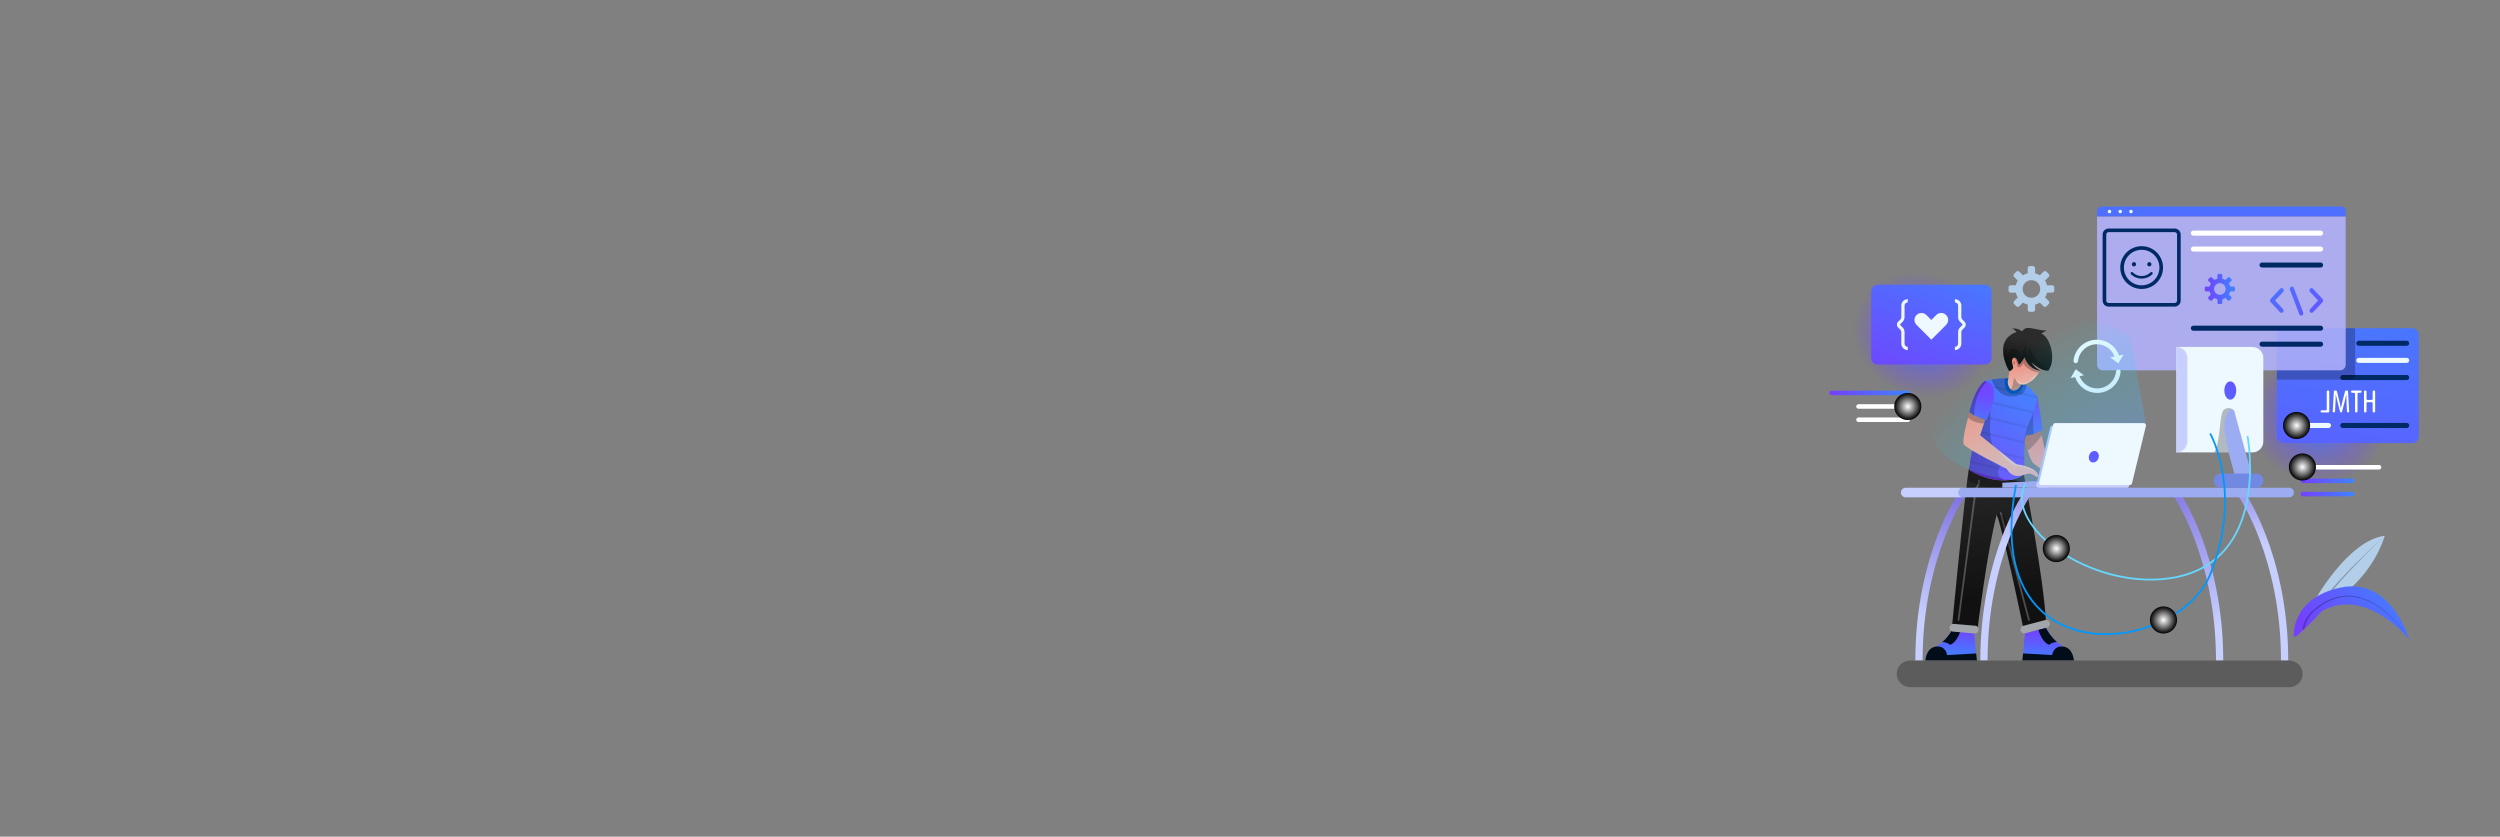 <?xml version="1.0" encoding="UTF-8" standalone="no"?>
<!-- Generator: Adobe Illustrator 27.5.0, SVG Export Plug-In . SVG Version: 6.00 Build 0)  -->

<svg
   version="1.1"
   x="0px"
   y="0px"
   viewBox="0 0 1000 334.664"
   xml:space="preserve"
   id="svg588"
   sodipodi:docname="fe.svg"
   width="1000"
   height="334.664"
   inkscape:version="1.1.2 (0a00cf5339, 2022-02-04)"
   xmlns:inkscape="http://www.inkscape.org/namespaces/inkscape"
   xmlns:sodipodi="http://sodipodi.sourceforge.net/DTD/sodipodi-0.dtd"
   xmlns="http://www.w3.org/2000/svg"
   xmlns:svg="http://www.w3.org/2000/svg"><rect x="0" y="0" width="1000" height="334.664" fill="#808080" stroke="none"/><defs
   id="defs592" /><sodipodi:namedview
   id="namedview590"
   pagecolor="#ffffff"
   bordercolor="#666666"
   borderopacity="1.0"
   inkscape:pageshadow="2"
   inkscape:pageopacity="0.0"
   inkscape:pagecheckerboard="0"
   showgrid="false"
   fit-margin-top="0"
   fit-margin-left="0"
   fit-margin-right="0"
   fit-margin-bottom="0"
   inkscape:zoom="1.0811621"
   inkscape:cx="777.86673"
   inkscape:cy="271.0047"
   inkscape:window-width="1920"
   inkscape:window-height="1008"
   inkscape:window-x="0"
   inkscape:window-y="0"
   inkscape:window-maximized="1"
   inkscape:current-layer="g546" />

<g
   id="OBJECTS"
   transform="translate(176.981,-77.736)">
	<g
   id="g546">
		
		<g
   id="g89"
   transform="matrix(-0.616,0,0,0.616,817.059,98.515)">
			
				<radialGradient
   id="SVGID_00000069361268411155387920000006341149444563297188_"
   cx="95.196"
   cy="108.636"
   r="45.329"
   gradientTransform="matrix(0.918,-0.396,0.347,0.805,-15.315,190.227)"
   gradientUnits="userSpaceOnUse">
				<stop
   offset="0"
   style="stop-color:#3E84FF"
   id="stop44" />
				<stop
   offset="0.329"
   style="stop-color:#5469FF;stop-opacity:0.671"
   id="stop46" />
				<stop
   offset="0.757"
   style="stop-color:#6B4BFF;stop-opacity:0.243"
   id="stop48" />
				<stop
   offset="1"
   style="stop-color:#7440FF;stop-opacity:0"
   id="stop50" />
			</radialGradient>
			<path
   style="fill:url(#SVGID_00000069361268411155387920000006341149444563297188_)"
   d="m 160.073,218.363 c 10.67,24.752 -3.18,54.517 -30.934,66.481 -27.755,11.964 -58.904,1.598 -69.574,-23.154 -10.67,-24.752 3.18,-54.517 30.934,-66.481 27.754,-11.964 58.904,-1.598 69.574,23.154 z"
   id="path53" />
			
				<linearGradient
   id="SVGID_00000049901604772791393300000006930393671982065551_"
   gradientUnits="userSpaceOnUse"
   x1="76.821"
   y1="115.409"
   x2="112.449"
   y2="408.778">
				<stop
   offset="0"
   style="stop-color:#3E84FF"
   id="stop55" />
				<stop
   offset="1"
   style="stop-color:#7440FF"
   id="stop57" />
			</linearGradient>
			<path
   style="fill:url(#SVGID_00000049901604772791393300000006930393671982065551_)"
   d="m 135.218,183.706 v 65.933 c 0,2.382 -1.934,4.316 -4.316,4.316 H 47.329 c -2.382,0 -4.31,-1.934 -4.31,-4.316 v -65.933 c 0,-2.376 1.928,-4.31 4.31,-4.31 h 83.573 c 2.383,0 4.316,1.934 4.316,4.31 z"
   id="path60" />
			<path
   style="fill:#002a66"
   d="M 82.008,190.81 H 50.915 c -0.907,0 -1.642,-0.735 -1.642,-1.642 v 0 c 0,-0.907 0.735,-1.642 1.642,-1.642 h 31.093 c 0.907,0 1.642,0.735 1.642,1.642 v 0 c 0,0.907 -0.735,1.642 -1.642,1.642 z"
   id="path62" />
			<path
   style="fill:#eef8ff"
   d="M 82.008,201.928 H 50.915 c -0.907,0 -1.642,-0.735 -1.642,-1.642 v 0 c 0,-0.907 0.735,-1.642 1.642,-1.642 h 31.093 c 0.907,0 1.642,0.735 1.642,1.642 v 0 c 0,0.907 -0.735,1.642 -1.642,1.642 z"
   id="path64" />
			<path
   style="fill:#002a66"
   d="M 92.417,213.046 H 50.915 c -0.907,0 -1.642,-0.735 -1.642,-1.642 v 0 c 0,-0.907 0.735,-1.642 1.642,-1.642 h 41.502 c 0.907,0 1.642,0.735 1.642,1.642 v 0 c 0,0.907 -0.735,1.642 -1.642,1.642 z"
   id="path66" />
			<path
   style="fill:#002a66"
   d="M 92.417,244.19 H 50.915 c -0.907,0 -1.642,-0.735 -1.642,-1.642 v 0 c 0,-0.907 0.735,-1.642 1.642,-1.642 h 41.502 c 0.907,0 1.642,0.735 1.642,1.642 v 0 c 0,0.906 -0.735,1.642 -1.642,1.642 z"
   id="path68" />
			<path
   style="fill:#eef8ff"
   d="m 122.612,244.19 h -20.936 c -0.907,0 -1.642,-0.735 -1.642,-1.642 v 0 c 0,-0.907 0.735,-1.642 1.642,-1.642 h 20.936 c 0.907,0 1.642,0.735 1.642,1.642 v 0 c 10e-4,0.906 -0.735,1.642 -1.642,1.642 z"
   id="path70" />
			<g
   id="g80">
				<path
   style="fill:#ffffff"
   d="m 73.02,220.544 v 4.732 c 0,0.379 0.307,0.686 0.686,0.686 h 2.619 c 0.379,0 0.686,-0.307 0.686,-0.686 v -4.732 c 0,-0.379 0.307,-0.686 0.686,-0.686 h 0.253 c 0.379,0 0.686,0.307 0.686,0.686 v 12.863 c 0,0.379 -0.307,0.686 -0.686,0.686 h -0.253 c -0.379,0 -0.686,-0.307 -0.686,-0.686 v -5.281 c 0,-0.379 -0.307,-0.686 -0.686,-0.686 h -2.619 c -0.379,0 -0.686,0.307 -0.686,0.686 v 5.281 c 0,0.379 -0.307,0.686 -0.686,0.686 H 72.08 c -0.379,0 -0.686,-0.307 -0.686,-0.686 v -12.863 c 0,-0.379 0.307,-0.686 0.686,-0.686 h 0.254 c 0.378,0 0.686,0.307 0.686,0.686 z"
   id="path72" />
				<path
   style="fill:#ffffff"
   d="m 82.151,221.315 h -1.225 c -0.379,0 -0.686,-0.307 -0.686,-0.686 v -0.085 c 0,-0.379 0.307,-0.686 0.686,-0.686 h 5.449 c 0.379,0 0.686,0.307 0.686,0.686 v 0.085 c 0,0.379 -0.307,0.686 -0.686,0.686 H 85.15 c -0.379,0 -0.686,0.307 -0.686,0.686 v 11.405 c 0,0.379 -0.307,0.686 -0.686,0.686 h -0.254 c -0.379,0 -0.686,-0.307 -0.686,-0.686 v -11.405 c -10e-4,-0.378 -0.308,-0.686 -0.687,-0.686 z"
   id="path74" />
				<path
   style="fill:#ffffff"
   d="m 97.176,227.968 c -0.106,-1.88 -0.212,-3.971 -0.148,-5.576 h -0.084 c -0.318,1.584 -0.697,3.273 -1.141,4.942 l -1.753,6.674 h -1.035 l -1.668,-6.4 c -0.465,-1.816 -0.886,-3.569 -1.161,-5.216 h -0.063 c 0,1.668 -0.085,3.654 -0.169,5.682 l -0.245,5.364 c -0.017,0.367 -0.319,0.655 -0.686,0.655 h -0.074 c -0.395,0 -0.709,-0.333 -0.685,-0.727 l 0.763,-12.863 c 0.021,-0.363 0.322,-0.646 0.685,-0.646 h 0.574 c 0.313,0 0.587,0.212 0.665,0.516 l 1.537,5.99 c 0.486,1.88 0.845,3.273 1.14,4.9 h 0.063 c 0.275,-1.627 0.591,-2.978 1.056,-4.9 l 1.476,-5.983 c 0.076,-0.307 0.351,-0.522 0.666,-0.522 h 0.631 c 0.364,0 0.664,0.284 0.685,0.647 l 0.744,12.863 c 0.023,0.394 -0.29,0.726 -0.685,0.726 h -0.14 c -0.366,0 -0.668,-0.287 -0.685,-0.653 z"
   id="path76" />
				<path
   style="fill:#ffffff"
   d="m 101.892,219.858 h 0.254 c 0.379,0 0.686,0.307 0.686,0.686 v 11.49 c 0,0.379 0.307,0.686 0.686,0.686 h 2.64 c 0.379,0 0.686,0.307 0.686,0.686 v 0 c 0,0.379 -0.307,0.686 -0.686,0.686 h -4.266 c -0.379,0 -0.686,-0.307 -0.686,-0.686 v -12.863 c -0.001,-0.378 0.307,-0.685 0.686,-0.685 z"
   id="path78" />
			</g>
			
				<radialGradient
   id="SVGID_00000127042871491044990760000001908714350806268044_"
   cx="122.427"
   cy="242.547"
   r="8.814"
   gradientUnits="userSpaceOnUse">
				<stop
   offset="0"
   style="stop-color:#FFFFFF"
   id="stop82" />
				<stop
   offset="1"
   style="stop-color:#000000"
   id="stop84" />
			</radialGradient>
			<circle
   style="fill:url(#SVGID_00000127042871491044990760000001908714350806268044_)"
   cx="122.427"
   cy="242.547"
   r="8.814"
   id="circle87" />
		</g>
		<g
   id="g172"
   transform="matrix(-0.616,0,0,0.616,817.059,98.515)">
			<path
   style="opacity:0.25"
   d="m 135.218,183.706 v 29.12 h -47.19 c -1.993,0 -3.608,-1.616 -3.608,-3.608 v -29.821 h 46.483 c 2.382,-0.001 4.315,1.933 4.315,4.309 z"
   id="path91" />
			
				<linearGradient
   id="SVGID_00000045597002642256505680000016632860070117934756_"
   gradientUnits="userSpaceOnUse"
   x1="171.253"
   y1="70.146"
   x2="171.253"
   y2="182.145">
				<stop
   offset="0"
   style="stop-color:#3E84FF"
   id="stop93" />
				<stop
   offset="1"
   style="stop-color:#7440FF"
   id="stop95" />
			</linearGradient>
			<path
   style="fill:url(#SVGID_00000045597002642256505680000016632860070117934756_)"
   d="M 251.983,106.911 H 90.522 v -3.537 c 0,-1.675 1.358,-3.032 3.032,-3.032 h 155.397 c 1.675,0 3.032,1.357 3.032,3.032 z"
   id="path98" />
			<path
   style="opacity:0.86;fill:#b3b3ff"
   d="M 248.38,206.724 H 94.125 c -1.99,0 -3.603,-1.613 -3.603,-3.603 v -96.21 h 161.461 v 96.21 c 0,1.989 -1.613,3.603 -3.603,3.603 z"
   id="path100" />
			<g
   id="g108">
				<path
   style="fill:#eef8ff"
   d="m 245.039,103.626 c 0,0.63 -0.511,1.141 -1.141,1.141 -0.63,0 -1.141,-0.511 -1.141,-1.141 0,-0.63 0.511,-1.141 1.141,-1.141 0.63,-0.001 1.141,0.51 1.141,1.141 z"
   id="path102" />
				<path
   style="fill:#eef8ff"
   d="m 238.069,103.626 c 0,0.63 -0.511,1.141 -1.141,1.141 -0.63,0 -1.141,-0.511 -1.141,-1.141 0,-0.63 0.511,-1.141 1.141,-1.141 0.63,-0.001 1.141,0.51 1.141,1.141 z"
   id="path104" />
				<path
   style="fill:#eef8ff"
   d="m 231.098,103.626 c 0,0.63 -0.511,1.141 -1.141,1.141 -0.63,0 -1.141,-0.511 -1.141,-1.141 0,-0.63 0.511,-1.141 1.141,-1.141 0.63,-0.001 1.141,0.51 1.141,1.141 z"
   id="path106" />
			</g>
			<path
   style="fill:#ffffff"
   d="M 189.446,119.292 H 106.82 c -0.907,0 -1.642,-0.735 -1.642,-1.642 v 0 c 0,-0.907 0.735,-1.642 1.642,-1.642 h 82.626 c 0.907,0 1.642,0.735 1.642,1.642 v 0 c 0,0.907 -0.735,1.642 -1.642,1.642 z"
   id="path110" />
			<path
   style="fill:#ffffff"
   d="M 189.446,129.652 H 106.82 c -0.907,0 -1.642,-0.735 -1.642,-1.643 v 0 c 0,-0.907 0.735,-1.642 1.642,-1.642 h 82.626 c 0.907,0 1.642,0.735 1.642,1.642 v 0 c 0,0.907 -0.735,1.643 -1.642,1.643 z"
   id="path112" />
			<path
   style="fill:#002a66"
   d="M 144.848,140.012 H 106.82 c -0.907,0 -1.642,-0.735 -1.642,-1.642 v 0 c 0,-0.907 0.735,-1.642 1.642,-1.642 h 38.028 c 0.907,0 1.642,0.735 1.642,1.642 v 0 c 0,0.906 -0.735,1.642 -1.642,1.642 z"
   id="path114" />
			<path
   style="fill:#002a66"
   d="M 189.446,181.04 H 106.82 c -0.907,0 -1.642,-0.735 -1.642,-1.642 v 0 c 0,-0.907 0.735,-1.642 1.642,-1.642 h 82.626 c 0.907,0 1.642,0.735 1.642,1.642 v 0 c 0,0.907 -0.735,1.642 -1.642,1.642 z"
   id="path116" />
			<path
   style="fill:#002a66"
   d="M 144.848,191.4 H 106.82 c -0.907,0 -1.642,-0.735 -1.642,-1.642 v 0 c 0,-0.907 0.735,-1.642 1.642,-1.642 h 38.028 c 0.907,0 1.642,0.735 1.642,1.642 v 0 c 0,0.907 -0.735,1.642 -1.642,1.642 z"
   id="path118" />
			<g
   id="g128">
				<path
   style="fill:#002a66"
   d="m 223.015,126.12 c -7.66,0 -13.891,6.232 -13.891,13.892 0,7.66 6.232,13.892 13.891,13.892 7.66,0 13.892,-6.232 13.892,-13.892 0,-7.66 -6.232,-13.892 -13.892,-13.892 z m 0,25.425 c -6.359,0 -11.533,-5.174 -11.533,-11.533 0,-6.36 5.174,-11.533 11.533,-11.533 6.36,0 11.534,5.174 11.534,11.533 0,6.359 -5.174,11.533 -11.534,11.533 z"
   id="path120" />
				<path
   style="fill:#002a66"
   d="m 228.782,143.145 c -3.18,3.179 -8.354,3.18 -11.533,0 -0.326,-0.325 -0.853,-0.325 -1.179,0 -0.326,0.326 -0.326,0.854 0,1.179 1.915,1.915 4.43,2.872 6.946,2.872 2.515,0 5.031,-0.958 6.946,-2.872 0.326,-0.326 0.326,-0.854 0,-1.179 -0.327,-0.325 -0.854,-0.325 -1.18,0 z"
   id="path122" />
				<path
   style="fill:#002a66"
   d="m 218.025,139.251 c 0.768,0 1.39,-0.622 1.39,-1.39 0,-0.768 -0.622,-1.39 -1.39,-1.39 -0.768,0 -1.39,0.622 -1.39,1.39 0,0.768 0.622,1.39 1.39,1.39 z"
   id="path124" />
				<path
   style="fill:#002a66"
   d="m 228.006,139.251 c 0.767,0 1.39,-0.622 1.39,-1.39 0,-0.768 -0.622,-1.39 -1.39,-1.39 -0.768,0 -1.39,0.622 -1.39,1.39 0,0.768 0.622,1.39 1.39,1.39 z"
   id="path126" />
			</g>
			<g
   id="g159">
				<g
   id="g148">
					<g
   id="g137">
						
							<linearGradient
   id="SVGID_00000069371204154159762450000009644070219231329213_"
   gradientUnits="userSpaceOnUse"
   x1="134.957"
   y1="129.324"
   x2="93.265"
   y2="187.44">
							<stop
   offset="0"
   style="stop-color:#3E84FF"
   id="stop130" />
							<stop
   offset="1"
   style="stop-color:#7440FF"
   id="stop132" />
						</linearGradient>
						<path
   style="fill:url(#SVGID_00000069371204154159762450000009644070219231329213_)"
   d="m 112.64,169.408 c -0.346,0 -0.693,-0.141 -0.957,-0.424 l -6.109,-6.539 c -0.529,-0.566 -0.529,-1.483 0,-2.048 l 6.213,-6.648 c 0.529,-0.566 1.385,-0.566 1.914,0 0.529,0.565 0.529,1.483 0,2.048 l -5.256,5.624 5.153,5.515 c 0.529,0.566 0.529,1.483 0,2.048 -0.265,0.282 -0.612,0.424 -0.958,0.424 z"
   id="path135" />
					</g>
					<g
   id="g146">
						
							<linearGradient
   id="SVGID_00000111885835987869989120000005946527858637466540_"
   gradientUnits="userSpaceOnUse"
   x1="148.756"
   y1="139.223"
   x2="107.064"
   y2="197.339">
							<stop
   offset="0"
   style="stop-color:#3E84FF"
   id="stop139" />
							<stop
   offset="1"
   style="stop-color:#7440FF"
   id="stop141" />
						</linearGradient>
						<path
   style="fill:url(#SVGID_00000111885835987869989120000005946527858637466540_)"
   d="m 132.213,169.408 c -0.346,0 -0.692,-0.141 -0.957,-0.424 -0.529,-0.565 -0.529,-1.483 0,-2.048 l 5.154,-5.515 -5.257,-5.624 c -0.529,-0.565 -0.529,-1.482 0,-2.048 0.529,-0.566 1.385,-0.566 1.914,0 l 6.214,6.648 c 0.254,0.272 0.396,0.64 0.396,1.024 0,0.384 -0.143,0.752 -0.396,1.024 l -6.11,6.539 c -0.265,0.282 -0.612,0.424 -0.958,0.424 z"
   id="path144" />
					</g>
				</g>
				<g
   id="g157">
					
						<linearGradient
   id="SVGID_00000095301284598328725730000004331296403281740726_"
   gradientUnits="userSpaceOnUse"
   x1="142.059"
   y1="134.419"
   x2="100.367"
   y2="192.535">
						<stop
   offset="0"
   style="stop-color:#3E84FF"
   id="stop150" />
						<stop
   offset="1"
   style="stop-color:#7440FF"
   id="stop152" />
					</linearGradient>
					<path
   style="fill:url(#SVGID_00000095301284598328725730000004331296403281740726_)"
   d="m 119.394,171.204 c -0.169,0 -0.342,-0.034 -0.509,-0.107 -0.693,-0.301 -1.025,-1.146 -0.744,-1.887 l 6.064,-15.943 c 0.282,-0.739 1.067,-1.099 1.764,-0.795 0.693,0.301 1.025,1.146 0.744,1.887 l -6.064,15.943 c -0.215,0.561 -0.72,0.902 -1.255,0.902 z"
   id="path155" />
				</g>
			</g>
			<g
   id="g163">
				<path
   style="fill:#002a66"
   d="m 244.475,165.358 h -42.919 c -2.143,0 -3.887,-1.744 -3.887,-3.887 v -42.919 c 0,-2.143 1.744,-3.887 3.887,-3.887 h 42.919 c 2.143,0 3.887,1.744 3.887,3.887 v 42.919 c 0,2.143 -1.744,3.887 -3.887,3.887 z m -42.919,-48.335 c -0.843,0 -1.529,0.686 -1.529,1.529 v 42.919 c 0,0.843 0.686,1.529 1.529,1.529 h 42.919 c 0.843,0 1.529,-0.686 1.529,-1.529 v -42.919 c 0,-0.843 -0.686,-1.529 -1.529,-1.529 z"
   id="path161" />
			</g>
			
				<linearGradient
   id="SVGID_00000088102613113723423310000002828241485985086336_"
   gradientUnits="userSpaceOnUse"
   x1="162.436"
   y1="153.903"
   x2="182.005"
   y2="153.903">
				<stop
   offset="0"
   style="stop-color:#3E84FF"
   id="stop165" />
				<stop
   offset="1"
   style="stop-color:#7440FF"
   id="stop167" />
			</linearGradient>
			<path
   style="fill:url(#SVGID_00000088102613113723423310000002828241485985086336_)"
   d="m 182.005,154.57 v -1.333 c 0,-0.505 -0.41,-0.915 -0.915,-0.915 h -2.178 c -0.172,-0.728 -0.46,-1.41 -0.844,-2.029 l 1.543,-1.543 c 0.357,-0.357 0.357,-0.937 0,-1.294 l -0.943,-0.943 c -0.357,-0.357 -0.937,-0.357 -1.294,0 l -1.543,1.543 c -0.619,-0.383 -1.301,-0.671 -2.029,-0.844 v -2.178 c 0,-0.505 -0.41,-0.915 -0.915,-0.915 h -1.333 c -0.505,0 -0.915,0.41 -0.915,0.915 v 2.178 c -0.728,0.172 -1.41,0.46 -2.029,0.844 l -1.543,-1.543 c -0.357,-0.357 -0.937,-0.357 -1.294,0 l -0.943,0.943 c -0.357,0.357 -0.357,0.937 0,1.294 l 1.543,1.543 c -0.383,0.619 -0.672,1.301 -0.844,2.029 h -2.178 c -0.505,0 -0.915,0.41 -0.915,0.915 v 1.333 c 0,0.505 0.41,0.915 0.915,0.915 h 2.178 c 0.172,0.728 0.46,1.41 0.844,2.029 l -1.543,1.543 c -0.357,0.357 -0.357,0.937 0,1.294 l 0.943,0.943 c 0.357,0.357 0.937,0.357 1.294,0 l 1.543,-1.543 c 0.619,0.383 1.301,0.671 2.029,0.844 v 2.178 c 0,0.505 0.41,0.915 0.915,0.915 h 1.333 c 0.505,0 0.915,-0.41 0.915,-0.915 v -2.178 c 0.728,-0.172 1.41,-0.46 2.029,-0.844 l 1.543,1.543 c 0.357,0.357 0.937,0.357 1.294,0 l 0.943,-0.943 c 0.357,-0.357 0.357,-0.937 0,-1.294 l -1.543,-1.543 c 0.383,-0.619 0.671,-1.301 0.844,-2.029 h 2.178 c 0.505,0 0.915,-0.41 0.915,-0.915 z m -9.144,3.054 c -2.579,0.427 -4.788,-1.782 -4.362,-4.361 0.258,-1.562 1.518,-2.823 3.081,-3.081 2.579,-0.426 4.787,1.782 4.361,4.361 -0.258,1.562 -1.518,2.823 -3.08,3.081 z"
   id="path170" />
		</g>
		<g
   id="g318"
   transform="matrix(-0.616,0,0,0.616,817.059,98.515)">
			<g
   id="g185">
				
					<linearGradient
   id="SVGID_00000070106968840284159590000007045985440373363104_"
   gradientUnits="userSpaceOnUse"
   x1="345.373"
   y1="393.505"
   x2="344.533"
   y2="373.331">
					<stop
   offset="0"
   style="stop-color:#3E84FF"
   id="stop174" />
					<stop
   offset="1"
   style="stop-color:#7440FF"
   id="stop176" />
				</linearGradient>
				<path
   style="fill:url(#SVGID_00000070106968840284159590000007045985440373363104_)"
   d="m 330.5,392.69 24.763,-1.391 c 0,0 9.858,-0.124 1.268,-5.177 -1.515,-0.89 -2.859,-1.887 -4.056,-2.918 -3.891,-3.378 -6.155,-7.187 -7.175,-9.191 l -4.864,1.279 -8.502,2.24 c -0.077,0.018 -0.147,0.035 -0.224,0.047 -0.615,5.047 -1.21,15.111 -1.21,15.111 z"
   id="path179" />
				<path
   style="fill:#010d19"
   d="m 363.477,395.09 c 0,0 -0.502,-8.209 -6.947,-8.968 -6.445,-0.759 -7.184,5.509 -7.184,5.509 l -18.846,-1.057 -0.503,4.516 z"
   id="path181" />
				<path
   style="fill:#010d19"
   d="m 340.434,375.291 c 0.755,2.458 2.871,8.036 6.869,9.693 1.94,-1.551 3.927,-1.816 5.171,-1.781 -3.891,-3.378 -6.155,-7.187 -7.175,-9.191 z"
   id="path183" />
			</g>
			
				<linearGradient
   id="SVGID_00000074436849389487180480000005309361915422801593_"
   gradientUnits="userSpaceOnUse"
   x1="322.356"
   y1="259.421"
   x2="316.671"
   y2="353.416">
				<stop
   offset="0"
   style="stop-color:#2B2B2B"
   id="stop187" />
				<stop
   offset="1"
   style="stop-color:#111111"
   id="stop189" />
			</linearGradient>
			<path
   style="fill:url(#SVGID_00000074436849389487180480000005309361915422801593_)"
   d="m 346.077,372.16 -16.579,1.769 c 0,0 -6.509,-51.989 -12.375,-73.468 -1.893,4.434 -5.707,20.435 -9.268,36.377 -4.151,18.613 -7.959,37.156 -7.959,37.156 0,0 -9.504,1.067 -14.81,-3.231 1.633,-29.656 13.118,-88.85 14.622,-97.511 0.012,0.071 0.029,0.141 0.047,0.212 0.106,0.395 0.224,0.719 0.366,0.973 0.077,0.136 0.183,0.277 0.313,0.419 0,0 0.006,0.006 0.018,0.023 1.374,1.504 5.495,3.154 11.249,3.337 6.197,0.194 14.292,-1.315 22.911,-6.562 0.201,-0.401 0.224,-1.356 0.112,-2.73 0.289,0.283 0.843,3.767 1.551,9.298 3.245,25.394 9.802,93.938 9.802,93.938 z"
   id="path192" />
			
				<linearGradient
   id="SVGID_00000047053118287084464460000005087468946794198916_"
   gradientUnits="userSpaceOnUse"
   x1="288.777"
   y1="259.394"
   x2="296.61"
   y2="227.556">
				<stop
   offset="0"
   style="stop-color:#3E84FF"
   id="stop194" />
				<stop
   offset="1"
   style="stop-color:#7440FF"
   id="stop196" />
			</linearGradient>
			<path
   style="fill:url(#SVGID_00000047053118287084464460000005087468946794198916_)"
   d="m 299.517,242.977 -1.161,4.528 -0.083,0.313 -0.277,1.073 v 0.006 c 0,0 -2.14,0.159 -4.982,-0.755 -1.356,-0.436 -2.877,-1.114 -4.398,-2.17 -0.377,-0.265 -0.755,-0.548 -1.132,-0.861 0.525,-6.114 2.518,-16.897 3.166,-20.329 0.13,-0.69 0.206,-1.079 0.206,-1.079 z"
   id="path199" />
			
				<linearGradient
   id="SVGID_00000139274034138923226460000013587617354790560165_"
   gradientUnits="userSpaceOnUse"
   x1="295.393"
   y1="241.558"
   x2="283.454"
   y2="275.669">
				<stop
   offset="0"
   style="stop-color:#F78B7C"
   id="stop201" />
				<stop
   offset="1"
   style="stop-color:#FFB7A9"
   id="stop203" />
			</linearGradient>
			<path
   style="fill:url(#SVGID_00000139274034138923226460000013587617354790560165_)"
   d="m 299.895,248.283 c 0,0 -1.238,5.471 -2.818,10.53 -1.126,3.573 -2.417,6.945 -3.573,8.042 -2.801,2.653 -9.999,7.01 -9.999,7.01 l -4.168,-8.62 6.161,-5.401 2.423,-10.789 0.696,-3.083 c 4.705,3.266 9.38,2.924 9.38,2.924 l 0.277,-1.079 z"
   id="path206" />
			
				<linearGradient
   id="SVGID_00000042715709473241011100000008836807196913025694_"
   gradientUnits="userSpaceOnUse"
   x1="302.185"
   y1="202.72"
   x2="318.356"
   y2="267.911">
				<stop
   offset="0"
   style="stop-color:#3E84FF"
   id="stop208" />
				<stop
   offset="1"
   style="stop-color:#7440FF"
   id="stop210" />
			</linearGradient>
			<path
   style="fill:url(#SVGID_00000042715709473241011100000008836807196913025694_)"
   d="m 334.609,271.654 c -8.62,5.247 -16.715,6.757 -22.911,6.562 -5.784,-0.183 -9.917,-1.851 -11.267,-3.361 -0.13,-0.142 -0.236,-0.283 -0.313,-0.419 -0.141,-0.254 -0.259,-0.578 -0.366,-0.973 -0.018,-0.071 -0.035,-0.142 -0.047,-0.212 -0.448,-1.91 -0.519,-5.129 -0.495,-8.525 0,-0.519 0.006,-1.038 0.012,-1.562 0.018,-1.409 0.041,-2.824 0.053,-4.156 v -0.018 c 0.018,-1.769 0.012,-3.39 -0.071,-4.693 -0.029,-0.578 -0.077,-1.091 -0.142,-1.521 -0.03,-0.159 -0.053,-0.313 -0.082,-0.448 -0.012,-0.047 -0.024,-0.1 -0.035,-0.153 -0.171,-0.755 -0.501,-1.887 -0.949,-3.278 v -0.006 c -0.401,-1.279 -0.902,-2.771 -1.439,-4.387 -0.159,-0.472 -0.318,-0.955 -0.483,-1.45 -0.489,-1.468 -1.008,-3.019 -1.521,-4.575 -0.401,-1.22 -0.802,-2.447 -1.185,-3.65 -0.153,-0.489 -0.306,-0.973 -0.454,-1.45 -1.014,-3.272 -1.857,-6.267 -2.223,-8.343 -0.012,-0.088 -0.029,-0.171 -0.041,-0.253 -0.035,-0.224 -0.065,-0.43 -0.089,-0.631 0.094,-0.147 0.195,-0.301 0.295,-0.448 0.071,-0.106 0.142,-0.212 0.212,-0.313 1.839,-2.635 4.351,-4.982 6.609,-6.798 0.648,-0.519 1.279,-0.996 1.863,-1.421 0.472,-0.348 0.914,-0.66 1.321,-0.937 l 0.041,-0.024 2.659,-1.515 c 3.007,-0.501 5.813,-0.696 8.342,-0.708 3.455,-0.018 6.385,0.312 8.584,0.678 2.783,0.466 4.392,1.002 4.392,1.002 l 0.135,1.722 0.124,1.527 0.702,8.696 0.124,1.527 0.053,0.678 c 0,0 0,0.006 0.006,0.024 0.077,0.307 0.843,3.349 1.887,7.706 0.118,0.478 0.236,0.973 0.36,1.48 0.607,2.529 1.279,5.406 1.969,8.402 0.106,0.489 0.218,0.979 0.33,1.474 0.637,2.806 1.268,5.684 1.84,8.437 0.1,0.501 0.201,0.996 0.307,1.486 0.637,3.143 1.179,6.079 1.551,8.502 0.083,0.525 0.153,1.032 0.218,1.504 0.106,0.772 0.183,1.474 0.236,2.093 0.112,1.372 0.089,2.327 -0.112,2.728 z"
   id="path213" />
			<g
   style="opacity:0.35"
   id="g227">
				<path
   style="opacity:0.25"
   d="m 325.141,216.917 -34.449,8.118 c -0.012,-0.088 -0.029,-0.171 -0.041,-0.253 -0.035,-0.224 -0.065,-0.43 -0.089,-0.631 0.094,-0.147 0.195,-0.301 0.295,-0.448 0.071,-0.106 0.142,-0.212 0.212,-0.313 l 33.948,-8.001 z"
   id="path215" />
				<path
   style="opacity:0.25"
   d="m 325.966,227.141 -32.598,7.688 c -0.153,-0.489 -0.306,-0.973 -0.454,-1.45 l 32.928,-7.765 z"
   id="path217" />
				<path
   style="opacity:0.25"
   d="m 328.271,237.028 -31.714,7.476 c -0.159,-0.472 -0.318,-0.955 -0.483,-1.45 l 31.837,-7.505 c 0.119,0.477 0.236,0.972 0.36,1.479 z"
   id="path219" />
				<path
   style="opacity:0.25"
   d="m 330.571,246.904 -31.366,7.393 c -0.029,-0.578 -0.077,-1.091 -0.142,-1.521 l 31.177,-7.346 c 0.107,0.489 0.219,0.978 0.331,1.474 z"
   id="path221" />
				<path
   style="opacity:0.25"
   d="m 332.717,256.826 -33.506,7.9 c 0,-0.519 0.006,-1.038 0.012,-1.562 l 33.188,-7.824 c 0.099,0.502 0.2,0.997 0.306,1.486 z"
   id="path223" />
				<path
   style="opacity:0.25"
   d="m 334.486,266.832 -34.054,8.024 c -0.13,-0.142 -0.236,-0.283 -0.313,-0.419 -0.141,-0.254 -0.259,-0.578 -0.366,-0.973 l 34.514,-8.136 c 0.083,0.525 0.154,1.032 0.219,1.504 z"
   id="path225" />
			</g>
			<path
   style="opacity:0.25"
   d="m 320.489,212.667 c -1.61,4.487 -5.141,10.76 -12.369,11.037 -8.637,0.336 -10.188,-4.717 -10.442,-7.11 0.648,-0.519 1.279,-0.996 1.863,-1.421 0.472,-0.348 0.914,-0.66 1.321,-0.937 l 0.041,-0.024 2.659,-1.515 c 3.007,-0.501 5.813,-0.696 8.342,-0.708 3.455,-0.018 6.386,0.312 8.585,0.678 z"
   id="path229" />
			<g
   id="g240">
				
					<linearGradient
   id="SVGID_00000145043956207911472690000012724357402729621922_"
   gradientUnits="userSpaceOnUse"
   x1="301.363"
   y1="201.165"
   x2="298.142"
   y2="218.031">
					<stop
   offset="0"
   style="stop-color:#F78B7C"
   id="stop231" />
					<stop
   offset="1"
   style="stop-color:#FFB7A9"
   id="stop233" />
				</linearGradient>
				<path
   style="fill:url(#SVGID_00000145043956207911472690000012724357402729621922_)"
   d="m 308.119,219.093 c -0.684,0.654 -1.539,1.038 -2.535,0.861 -1.851,-0.324 -3.007,-1.586 -3.655,-2.594 -0.407,-0.631 -0.619,-1.167 -0.678,-1.332 -0.012,-0.03 -0.018,-0.047 -0.018,-0.047 0,0 -0.431,0.242 -1.503,0.053 -0.053,-0.006 -0.106,-0.018 -0.159,-0.029 -0.035,-0.006 -0.053,-0.012 -0.053,-0.012 -0.814,-0.165 -1.958,-0.572 -3.502,-1.439 -2.276,-1.279 -4.086,-3.225 -5.454,-5.123 -0.301,-0.419 -0.584,-0.837 -0.843,-1.244 -0.295,-0.46 -0.56,-0.908 -0.796,-1.332 5.182,-0.519 8.596,-4.204 10.123,-8.602 0,0 2.842,4.675 3.473,4.675 0.631,0 1.138,-4.422 3.03,-4.481 0.324,-0.012 0.595,0.065 0.825,0.212 1.103,0.702 1.091,3.095 0.189,5.595 -0.572,1.58 1.769,2.907 2.276,3.036 0.03,0.006 0.071,-0.018 0.13,-0.077 0.13,1.663 0.419,3.484 0.684,4.835 0.142,0.713 0.277,1.297 0.383,1.651 0.324,1.108 -0.384,3.938 -1.917,5.394 z"
   id="path236" />
				<path
   style="fill:#ffb7a9"
   d="m 294.553,201.553 c -0.1,0.218 -1.769,3.602 -5.707,5.171 -0.165,-0.295 -0.313,-0.578 -0.448,-0.843 3.243,-1.51 5.984,-4.163 6.155,-4.328 z"
   id="path238" />
			</g>
			
				<linearGradient
   id="SVGID_00000023985543692094999100000002416579124519996302_"
   gradientUnits="userSpaceOnUse"
   x1="295.363"
   y1="186.993"
   x2="298.774"
   y2="205.375">
				<stop
   offset="0"
   style="stop-color:#2B2B2B"
   id="stop242" />
				<stop
   offset="1"
   style="stop-color:#111111"
   id="stop244" />
			</linearGradient>
			<path
   style="fill:url(#SVGID_00000023985543692094999100000002416579124519996302_)"
   d="m 312.742,196.995 c -0.802,5 -3.125,9.587 -3.773,10.217 -0.059,0.059 -0.1,0.083 -0.13,0.077 -0.507,-0.13 -2.848,-1.456 -2.276,-3.036 1.085,-3.013 0.884,-5.872 -1.014,-5.807 -1.893,0.059 -2.4,4.481 -3.03,4.481 -0.631,0 -3.473,-4.675 -3.473,-4.675 -1.527,4.398 -4.941,8.083 -10.123,8.602 -0.183,0.024 -0.365,0.035 -0.554,0.047 0.165,-0.059 0.324,-0.118 0.478,-0.177 3.938,-1.568 5.607,-4.952 5.707,-5.171 -0.171,0.165 -2.913,2.818 -6.155,4.328 -1.574,0.725 -3.26,1.185 -4.829,0.967 -0.118,-0.153 -0.236,-0.313 -0.336,-0.478 -4.557,-6.786 -1.279,-20.942 5.106,-23.654 0,0 -1.657,-0.478 -3.65,-1.946 2.842,0.619 10.094,-1.893 12.605,-1.563 2.506,0.33 3.314,2.323 3.314,2.323 0,0 3.172,-2.859 6.774,-1.657 -1.769,-0.065 -3.095,2.081 -3.095,2.081 0,0 6.763,1.515 8.402,8.655 0.464,2.018 0.399,4.24 0.052,6.386 z"
   id="path247" />
			<path
   style="opacity:0.25"
   d="m 308.119,219.093 c -0.684,0.654 -1.539,1.038 -2.535,0.861 -1.851,-0.324 -3.007,-1.586 -3.655,-2.594 -0.407,-0.631 -0.619,-1.167 -0.678,-1.332 1.244,-0.289 2.907,-1.315 4.186,-4.493 v -0.006 c 0,-0.006 0.006,-0.006 0.006,-0.012 1.185,0.872 0.984,6.202 2.676,7.576 z"
   id="path249" />
			<g
   id="g255">
				<path
   style="opacity:0.25"
   d="m 288.846,206.724 c -0.165,-0.295 -0.313,-0.578 -0.448,-0.843 3.243,-1.509 5.984,-4.162 6.155,-4.328 -0.1,0.218 -1.769,3.602 -5.707,5.171 z"
   id="path251" />
				<path
   style="opacity:0.25"
   d="m 306.374,198.658 c -3.002,0.985 -1.76,5.823 -3.381,6.071 -2.022,0.318 -2.998,-2.686 -2.998,-2.686 0,0 -1.268,2.529 -5.118,4.681 -1.71,0.955 -3.591,1.333 -5.159,1.462 -0.295,-0.46 -0.56,-0.908 -0.796,-1.332 5.182,-0.519 8.596,-4.204 10.123,-8.602 0,0 2.842,4.675 3.473,4.675 0.631,0 1.138,-4.422 3.03,-4.481 0.325,-0.012 0.596,0.065 0.826,0.212 z"
   id="path253" />
			</g>
			<path
   style="opacity:0.25;fill:#ffffff"
   d="m 305.437,211.535 c -1.279,3.178 -2.942,4.204 -4.186,4.493 -0.012,-0.03 -0.018,-0.047 -0.018,-0.047 0,0 -0.472,0.265 -1.663,0.024 -0.035,-0.006 -0.053,-0.012 -0.053,-0.012 -0.814,-0.165 -1.958,-0.572 -3.502,-1.439 -2.276,-1.279 -4.086,-3.225 -5.454,-5.123 0.383,-0.041 0.926,0.077 1.616,0.619 1.562,1.232 2.983,4.074 6.538,4.835 3.532,0.759 5.814,-2.018 6.722,-3.35 z"
   id="path257" />
			<path
   style="opacity:0.25"
   d="m 305.571,200.496 c 0,0 -0.608,1.769 -0.336,2.337 0.273,0.569 2.2,-1.168 0.336,-2.337 z"
   id="path259" />
			<path
   style="opacity:0.25"
   d="m 312.742,196.995 c -0.802,5 -3.125,9.587 -3.773,10.217 -0.059,0.059 -0.1,0.083 -0.13,0.077 -0.507,-0.13 -2.848,-1.456 -2.276,-3.036 1.085,-3.013 0.884,-5.872 -1.014,-5.807 -1.893,0.059 -2.4,4.481 -3.03,4.481 -0.631,0 -3.473,-4.675 -3.473,-4.675 -1.527,4.398 -4.941,8.083 -10.123,8.602 -0.183,0.024 -0.365,0.035 -0.554,0.047 0.165,-0.059 0.324,-0.118 0.478,-0.177 3.938,-1.568 5.607,-4.952 5.707,-5.171 -0.171,0.165 -2.913,2.818 -6.155,4.328 -1.574,0.725 -3.26,1.185 -4.829,0.967 -0.118,-0.153 -0.236,-0.313 -0.336,-0.478 3.514,-2.358 12.269,-8.897 12.116,-15.412 1.704,3.219 1.327,7.293 1.327,7.293 0,0 1.604,-4.263 1.321,-7.865 2.565,3.602 3.254,6.733 3.254,6.733 0,0 0.348,-3.602 4.516,-4.269 4.174,-0.66 4.345,5.401 4.345,5.401 0,0 1.439,-2.176 -0.171,-6.061 1.09,0.637 2.039,2.547 2.8,4.805 z"
   id="path261" />
			<path
   style="fill:#0049b2"
   d="m 307.004,222.069 c -5.149,0.653 -6.773,-4.208 -7.275,-6.036 1.073,0.189 1.503,-0.053 1.503,-0.053 0,0 0.006,0.018 0.018,0.047 0.059,0.165 0.271,0.702 0.678,1.332 0.648,1.008 1.804,2.27 3.655,2.594 0.996,0.177 1.851,-0.206 2.535,-0.861 1.533,-1.456 2.24,-4.286 1.916,-5.395 -0.106,-0.354 -0.242,-0.937 -0.383,-1.651 0.772,-0.035 1.527,-0.053 2.252,-0.059 0.196,4.023 -0.414,9.513 -4.899,10.082 z"
   id="path263" />
			<path
   style="opacity:0.25"
   d="m 299.276,258.99 c 0.029,-2.836 -0.006,-5.306 -0.295,-6.662 -0.159,-0.749 -0.507,-1.94 -0.985,-3.431 0,0 -2.14,0.159 -4.982,-0.755 0.454,-1.639 0.404,-4.85 0.486,-8.859 0.035,-1.615 -0.127,-4.029 -0.486,-5.485 1.916,4.328 4.451,9.245 5.342,13.708 0.955,4.804 1.285,9.079 0.92,11.484 z"
   id="path265" />
			<path
   style="opacity:0.25"
   d="m 334.609,271.654 c -8.62,5.247 -16.715,6.757 -22.911,6.562 7.364,-3.084 5.206,-10.506 -1.586,-11.868 6.833,-5.053 12.338,-9.536 11.232,-25.895 -0.565,-8.357 0.631,-15.288 0.631,-15.288 l 4.05,2.677 c 0.289,1.144 10.206,40.576 8.584,43.812 z"
   id="path267" />
			
				<linearGradient
   id="SVGID_00000095301638274950711050000004820995560217904554_"
   gradientUnits="userSpaceOnUse"
   x1="337.496"
   y1="248.202"
   x2="323.599"
   y2="223.691">
				<stop
   offset="0"
   style="stop-color:#3E84FF"
   id="stop269" />
				<stop
   offset="1"
   style="stop-color:#7440FF"
   id="stop271" />
			</linearGradient>
			<path
   style="fill:url(#SVGID_00000095301638274950711050000004820995560217904554_)"
   d="m 334.786,233.379 c -0.018,0.141 -0.059,0.277 -0.124,0.419 -0.366,0.796 -1.492,1.586 -2.883,2.311 -2.453,1.268 -5.731,2.311 -7.175,2.742 -0.46,0.136 -0.731,0.212 -0.731,0.212 0,0 -4.092,-8.124 -4.823,-15.205 -0.466,-4.499 0.424,-8.579 4.587,-9.899 0.383,-0.118 0.802,-0.218 1.244,-0.289 0,0 5.731,3.184 9.722,18.961 0.059,0.247 0.124,0.494 0.183,0.748 z"
   id="path274" />
			
				<linearGradient
   id="SVGID_00000107577521546634549440000006265663105178279040_"
   gradientUnits="userSpaceOnUse"
   x1="333.047"
   y1="218.846"
   x2="311.444"
   y2="271.908">
				<stop
   offset="0"
   style="stop-color:#F78B7C"
   id="stop276" />
				<stop
   offset="1"
   style="stop-color:#FFB7A9"
   id="stop278" />
			</linearGradient>
			<path
   style="fill:url(#SVGID_00000107577521546634549440000006265663105178279040_)"
   d="m 338.524,254.727 c -1.639,3.16 -27.793,15.919 -27.793,15.919 0,0 -2.022,3.791 -5.684,4.546 -3.667,0.761 -6.444,-1.262 -8.59,-1.385 -2.152,-0.13 -5.182,2.146 -5.182,2.146 0,0 -0.371,0.023 -0.684,-0.136 -0.389,-0.201 -0.684,-0.696 -0.03,-1.887 2.824,-5.053 13.219,-5.937 13.979,-6.314 0.36,-0.177 5.613,-4.381 11.043,-8.755 6.055,-4.87 12.328,-9.958 12.328,-9.958 l -2.506,-7.611 -0.802,-2.441 c 2.264,-0.672 9.044,-2.854 10.058,-5.053 0.259,0.879 0.637,2.164 1.055,3.673 1.623,5.86 3.916,15.134 2.808,17.256 z"
   id="path281" />
			<path
   style="opacity:0.25"
   d="m 335.718,237.47 c -3.367,3.154 -7.959,3.744 -10.312,3.82 l -0.802,-2.441 c 2.264,-0.672 9.044,-2.854 10.058,-5.053 0.26,0.88 0.637,2.165 1.056,3.674 z"
   id="path283" />
			<path
   style="opacity:0.25"
   d="m 298.945,252.174 c -0.489,1.928 -1.144,4.322 -1.869,6.639 -3.219,-2.022 -7.087,-6.934 -9.156,-9.758 l 0.696,-3.083 c 4.705,3.266 9.38,2.924 9.38,2.924 0.448,1.392 0.778,2.524 0.949,3.278 z"
   id="path285" />
			<path
   style="fill:#a2a5aa"
   d="m 345.597,376.409 -14.114,1.197 c -1.298,0.11 -2.44,-0.853 -2.55,-2.151 l -0.028,-0.334 c -0.11,-1.298 0.853,-2.44 2.152,-2.55 l 14.114,-1.197 c 1.298,-0.11 2.44,0.853 2.55,2.152 l 0.028,0.334 c 0.109,1.297 -0.854,2.439 -2.152,2.549 z"
   id="path287" />
			<path
   style="fill:#a2a5aa"
   d="m 301.652,375.733 c -0.295,1.132 -1.321,1.881 -2.447,1.881 -0.142,0 -0.277,-0.012 -0.419,-0.035 -0.077,-0.012 -0.147,-0.029 -0.224,-0.047 l -13.366,-3.52 -0.69,-0.183 c -1.35,-0.36 -2.152,-1.739 -1.798,-3.089 0.301,-1.132 1.321,-1.887 2.441,-1.887 0.212,0 0.43,0.029 0.648,0.088 l 14.056,3.703 c 1.351,0.36 2.152,1.739 1.799,3.089 z"
   id="path289" />
			<g
   id="g302">
				
					<linearGradient
   id="SVGID_00000142869088098018646030000017806990553182113189_"
   gradientUnits="userSpaceOnUse"
   x1="285.427"
   y1="396.003"
   x2="284.586"
   y2="375.829">
					<stop
   offset="0"
   style="stop-color:#3E84FF"
   id="stop291" />
					<stop
   offset="1"
   style="stop-color:#7440FF"
   id="stop293" />
				</linearGradient>
				<path
   style="fill:url(#SVGID_00000142869088098018646030000017806990553182113189_)"
   d="m 299.995,392.69 -24.763,-1.391 c 0,0 -9.858,-0.124 -1.268,-5.177 1.515,-0.89 2.859,-1.887 4.056,-2.918 3.891,-3.378 6.155,-7.187 7.175,-9.191 l 4.864,1.279 8.502,2.24 c 0.077,0.018 0.147,0.035 0.224,0.047 0.614,5.047 1.21,15.111 1.21,15.111 z"
   id="path296" />
				<path
   style="fill:#010d19"
   d="m 267.018,395.09 c 0,0 0.502,-8.209 6.947,-8.968 6.445,-0.76 7.184,5.509 7.184,5.509 l 18.846,-1.057 0.503,4.516 z"
   id="path298" />
				<path
   style="fill:#010d19"
   d="m 290.06,375.291 c -0.755,2.458 -2.871,8.036 -6.869,9.693 -1.94,-1.551 -3.927,-1.816 -5.171,-1.781 3.891,-3.378 6.155,-7.187 7.175,-9.191 z"
   id="path300" />
			</g>
			<path
   style="opacity:0.25"
   d="m 334.786,233.379 c -0.018,0.141 -0.059,0.277 -0.124,0.419 -0.366,0.796 -1.492,1.586 -2.883,2.311 -0.029,-2.877 -0.354,-6.981 -1.615,-11.072 -1.627,-5.265 -4.799,-9.209 -6.527,-11.078 0.383,-0.118 0.802,-0.218 1.244,-0.289 0,0 5.731,3.184 9.722,18.961 0.059,0.247 0.124,0.494 0.183,0.748 z"
   id="path304" />
			
				<path
   style="opacity:0.25;fill:none;stroke:#ffffff;stroke-width:1.179;stroke-linecap:round;stroke-linejoin:round;stroke-miterlimit:10"
   d="m 328.608,278.233 c 0,0 -0.379,5.49 5.117,6.627"
   id="path306" />
			
				<line
   style="opacity:0.25;fill:none;stroke:#ffffff;stroke-width:1.179;stroke-linecap:round;stroke-linejoin:round;stroke-miterlimit:10"
   x1="331.164"
   y1="287.07"
   x2="341.937"
   y2="368.853"
   id="line308" />
			
				<line
   style="opacity:0.25;fill:none;stroke:#ffffff;stroke-width:1.179;stroke-linecap:round;stroke-linejoin:round;stroke-miterlimit:10"
   x1="314.495"
   y1="299.452"
   x2="296.218"
   y2="368.853"
   id="line310" />
			<path
   style="opacity:0.25"
   d="m 317.122,300.461 c -1.893,4.434 -5.707,20.435 -9.268,36.377 -0.106,-8.331 0.071,-17.292 0.985,-23.996 2.269,-16.732 8.283,-12.381 8.283,-12.381 z"
   id="path312" />
			<path
   style="opacity:0.25"
   d="m 336.272,278.222 c -24.285,12.122 -35.34,-2.671 -35.823,-3.343 1.374,1.504 5.495,3.154 11.249,3.337 6.197,0.194 14.292,-1.315 22.911,-6.562 0.201,-0.401 0.224,-1.356 0.112,-2.73 0.289,0.283 0.843,3.768 1.551,9.298 z"
   id="path314" />
			<path
   style="opacity:0.25;fill:#ffffff"
   d="m 315.583,258.86 c -1.014,3.903 -9.298,10.164 -10.76,10.064 -1.657,-0.112 -9.38,1.863 -11.809,3.284 -1.898,1.108 -2.329,2.883 -2.423,3.608 -0.389,-0.201 -0.684,-0.696 -0.03,-1.887 2.824,-5.053 13.219,-5.937 13.979,-6.314 0.36,-0.176 5.613,-4.38 11.043,-8.755 z"
   id="path316" />
		</g>
		<g
   id="g354"
   transform="matrix(-0.616,0,0,0.616,817.059,98.515)">
			
				<linearGradient
   id="SVGID_00000057868988220668978990000005525067699315699133_"
   gradientUnits="userSpaceOnUse"
   x1="143.454"
   y1="248.116"
   x2="143.875"
   y2="319.987">
				<stop
   offset="0"
   style="stop-color:#6D5BD8"
   id="stop320" />
				<stop
   offset="1"
   style="stop-color:#C7CFFF"
   id="stop322" />
			</linearGradient>
			<path
   style="fill:url(#SVGID_00000057868988220668978990000005525067699315699133_)"
   d="m 160.17,288.425 -1.93,-1.354 -1.93,-1.356 c -0.293,0.417 -7.263,10.437 -14.299,28.993 -6.467,17.057 -14.177,44.849 -14.177,80.382 h 4.717 c 0,-66.473 27.343,-106.271 27.619,-106.665 z"
   id="path325" />
			
				<linearGradient
   id="SVGID_00000107582063087121179160000003582576816442740409_"
   gradientUnits="userSpaceOnUse"
   x1="216.351"
   y1="253.924"
   x2="173.061"
   y2="372.448">
				<stop
   offset="0"
   style="stop-color:#6D5BD8"
   id="stop327" />
				<stop
   offset="1"
   style="stop-color:#C7CFFF"
   id="stop329" />
			</linearGradient>
			<path
   style="fill:url(#SVGID_00000107582063087121179160000003582576816442740409_)"
   d="m 202.367,288.425 -1.93,-1.354 -1.93,-1.356 c -0.293,0.417 -7.263,10.437 -14.299,28.993 -6.467,17.057 -14.177,44.849 -14.177,80.382 h 4.717 c 0,-66.473 27.343,-106.271 27.619,-106.665 z"
   id="path332" />
			
				<linearGradient
   id="SVGID_00000023281732751011989730000011349845849221003150_"
   gradientUnits="userSpaceOnUse"
   x1="324.927"
   y1="270.773"
   x2="366.116"
   y2="367.862">
				<stop
   offset="0"
   style="stop-color:#6D5BD8"
   id="stop334" />
				<stop
   offset="1"
   style="stop-color:#C7CFFF"
   id="stop336" />
			</linearGradient>
			<path
   style="fill:url(#SVGID_00000023281732751011989730000011349845849221003150_)"
   d="m 337.647,288.425 1.931,-1.354 1.93,-1.356 c 0.293,0.417 7.263,10.437 14.299,28.993 6.467,17.057 14.177,44.849 14.177,80.382 h -4.717 c 0,-66.473 -27.344,-106.271 -27.62,-106.665 z"
   id="path339" />
			
				<linearGradient
   id="SVGID_00000073689688059845020060000012580026869116901265_"
   gradientUnits="userSpaceOnUse"
   x1="311.067"
   y1="247.136"
   x2="311.487"
   y2="319.006">
				<stop
   offset="0"
   style="stop-color:#6D5BD8"
   id="stop341" />
				<stop
   offset="1"
   style="stop-color:#C7CFFF"
   id="stop343" />
			</linearGradient>
			<path
   style="fill:url(#SVGID_00000073689688059845020060000012580026869116901265_)"
   d="m 295.45,288.425 1.93,-1.354 1.93,-1.356 c 0.293,0.417 7.263,10.437 14.299,28.993 6.467,17.057 14.177,44.849 14.177,80.382 h -4.717 c 0,-66.473 -27.343,-106.271 -27.619,-106.665 z"
   id="path346" />
			<g
   id="g352">
				<path
   style="fill:#9cacf2"
   d="m 341.938,286.099 c 0,0.861 -0.348,1.639 -0.914,2.205 -0.566,0.566 -1.344,0.914 -2.205,0.914 H 127.247 c -1.721,0 -3.119,-1.397 -3.119,-3.119 0,-0.861 0.348,-1.639 0.914,-2.205 0.566,-0.566 1.344,-0.914 2.205,-0.914 h 211.572 c 1.721,0 3.119,1.398 3.119,3.119 z"
   id="path348" />
				<path
   style="fill:#c7cfff"
   d="m 379.353,286.099 c 0,0.861 -0.348,1.639 -0.914,2.205 -0.566,0.566 -1.344,0.914 -2.205,0.914 h -37.415 c 0.861,0 1.639,-0.348 2.205,-0.914 0.566,-0.566 0.914,-1.344 0.914,-2.205 0,-1.722 -1.397,-3.119 -3.119,-3.119 h 37.415 c 1.721,0 3.119,1.398 3.119,3.119 z"
   id="path350" />
			</g>
		</g>
		<g
   id="g373"
   transform="matrix(-0.616,0,0,0.616,817.059,98.515)">
			<path
   style="fill:#eef8ff"
   d="m 200.438,191.559 v 68.474 h -49.36 c -3.909,0 -7.075,-3.166 -7.075,-7.075 v -54.324 c 0,-3.909 3.166,-7.075 7.075,-7.075 z"
   id="path356" />
			<path
   style="fill:#c7cfff"
   d="m 200.437,260.034 v 0 -68.476 0 c -3.907,0 -7.075,3.168 -7.075,7.075 v 54.326 c 0,3.907 3.168,7.075 7.075,7.075 z"
   id="path358" />
			<path
   style="opacity:0.25"
   d="m 175.87,260.034 h -17.316 l 4.286,-26.561 c 0,0 2.034,-3.933 6.485,-1.386 3.621,2.076 1.923,19.987 6.545,27.947 z"
   id="path360" />
			<path
   style="fill:#9cacf2"
   d="m 151.417,274.856 11.421,-41.385 c 0.417,-1.512 2.413,-1.885 3.319,-0.604 1.714,2.424 3.619,6.555 3.073,12.564 -0.947,10.435 -7.012,30.387 -7.012,30.387 z"
   id="path362" />
			<path
   style="fill:#7189e2"
   d="m 171.722,273.773 h -23.104 c -2.542,0 -4.604,2.061 -4.604,4.604 v 0 c 0,2.543 2.061,4.604 4.604,4.604 h 23.104 c 2.543,0 4.604,-2.061 4.604,-4.604 v 0 c 0,-2.543 -2.061,-4.604 -4.604,-4.604 z"
   id="path364" />
			
				<linearGradient
   id="SVGID_00000086687632236438809670000003030269341182597793_"
   gradientUnits="userSpaceOnUse"
   x1="167.691"
   y1="252.043"
   x2="163.907"
   y2="197.172">
				<stop
   offset="0"
   style="stop-color:#3E84FF"
   id="stop366" />
				<stop
   offset="1"
   style="stop-color:#7440FF"
   id="stop368" />
			</linearGradient>
			<path
   style="fill:url(#SVGID_00000086687632236438809670000003030269341182597793_)"
   d="m 169.326,219.858 c 0,3.279 -1.726,5.938 -3.855,5.938 -2.129,0 -3.855,-2.658 -3.855,-5.938 0,-3.28 1.726,-5.938 3.855,-5.938 2.129,0 3.855,2.658 3.855,5.938 z"
   id="path371" />
		</g>
		<g
   id="g388"
   transform="matrix(-0.616,0,0,0.616,817.059,98.515)">
			<polygon
   style="fill:#9cacf2"
   points="283.695,278.219 283.695,282.979 313.495,282.979 313.495,279.743 "
   id="polygon375" />
			<path
   style="fill:#c7cfff"
   d="M 290.015,282.979 H 232.56 c -0.674,0 -1.26,-0.461 -1.418,-1.115 l -9.058,-37.336 c -0.223,-0.919 0.473,-1.804 1.418,-1.804 h 57.455 c 0.673,0 1.26,0.461 1.418,1.115 l 9.058,37.336 c 0.223,0.919 -0.473,1.804 -1.418,1.804 z"
   id="path377" />
			<path
   style="fill:#eef8ff"
   d="m 288.156,281.223 h -57.455 c -0.672,0 -1.262,-0.46 -1.421,-1.114 l -9.056,-37.338 c -0.118,-0.477 0.018,-0.943 0.307,-1.285 0.259,-0.313 0.66,-0.519 1.114,-0.519 H 279.1 c 0.672,0 1.256,0.46 1.415,1.114 l 9.056,37.338 c 0.224,0.92 -0.472,1.804 -1.415,1.804 z"
   id="path379" />
			
				<linearGradient
   id="SVGID_00000022532189465122605200000007222705955675912880_"
   gradientUnits="userSpaceOnUse"
   x1="264.296"
   y1="297.649"
   x2="246.363"
   y2="236.566">
				<stop
   offset="0"
   style="stop-color:#3E84FF"
   id="stop381" />
				<stop
   offset="1"
   style="stop-color:#7440FF"
   id="stop383" />
			</linearGradient>
			<path
   style="fill:url(#SVGID_00000022532189465122605200000007222705955675912880_)"
   d="m 257.036,261.719 c 0.754,1.969 0.041,4.071 -1.591,4.696 -1.633,0.625 -3.567,-0.464 -4.321,-2.432 -0.754,-1.968 -0.041,-4.071 1.591,-4.696 1.633,-0.626 3.567,0.463 4.321,2.432 z"
   id="path386" />
		</g>
		<g
   id="g420"
   transform="matrix(-0.616,0,0,0.616,817.059,98.515)">
			
				<radialGradient
   id="SVGID_00000030468975753232432360000014019733895949186440_"
   cx="352.712"
   cy="142.804"
   r="45.329"
   gradientTransform="matrix(0.918,-0.396,0.347,0.805,-7.404,208.578)"
   gradientUnits="userSpaceOnUse">
				<stop
   offset="0"
   style="stop-color:#3E84FF"
   id="stop390" />
				<stop
   offset="0.329"
   style="stop-color:#5469FF;stop-opacity:0.671"
   id="stop392" />
				<stop
   offset="0.757"
   style="stop-color:#6B4BFF;stop-opacity:0.243"
   id="stop394" />
				<stop
   offset="1"
   style="stop-color:#7440FF;stop-opacity:0"
   id="stop396" />
			</radialGradient>
			<path
   style="fill:url(#SVGID_00000030468975753232432360000014019733895949186440_)"
   d="m 416.323,162.279 c 10.67,24.752 -3.18,54.517 -30.934,66.481 -27.755,11.964 -58.904,1.598 -69.574,-23.154 -10.67,-24.752 3.18,-54.516 30.934,-66.481 27.754,-11.965 58.904,-1.598 69.574,23.154 z"
   id="path399" />
			
				<linearGradient
   id="SVGID_00000058560091152308169010000001702677578128958137_"
   gradientUnits="userSpaceOnUse"
   x1="338.709"
   y1="124.047"
   x2="378.127"
   y2="224.108">
				<stop
   offset="0"
   style="stop-color:#3E84FF"
   id="stop401" />
				<stop
   offset="1"
   style="stop-color:#7440FF"
   id="stop403" />
			</linearGradient>
			<path
   style="fill:url(#SVGID_00000058560091152308169010000001702677578128958137_)"
   d="m 398.66,155.365 v 43.382 c 0,2.317 -1.881,4.198 -4.198,4.198 H 324.72 c -2.317,0 -4.198,-1.881 -4.198,-4.198 v -43.382 c 0,-2.317 1.881,-4.198 4.198,-4.198 h 69.742 c 2.317,0.001 4.198,1.881 4.198,4.198 z"
   id="path406" />
			<g
   id="g418">
				<g
   id="g410">
					<path
   style="fill:#eef8ff"
   d="m 344.302,193.605 c -2.318,0 -4.205,-1.886 -4.205,-4.204 v -7.523 c 0,-0.562 -0.219,-1.089 -0.616,-1.486 l -1.509,-1.509 c -1.006,-1.006 -1.006,-2.643 0,-3.649 l 1.509,-1.509 c 0.397,-0.397 0.616,-0.925 0.616,-1.486 v -7.523 c 0,-2.318 1.886,-4.204 4.205,-4.204 v 2.102 c -1.159,0 -2.102,0.943 -2.102,2.102 v 7.523 c 0,1.123 -0.437,2.179 -1.232,2.973 l -1.509,1.509 c -0.186,0.186 -0.186,0.49 10e-4,0.676 l 1.508,1.509 c 0.794,0.794 1.232,1.85 1.232,2.973 v 7.523 c 0,1.159 0.943,2.102 2.102,2.102 z"
   id="path408" />
				</g>
				<g
   id="g414">
					<path
   style="fill:#eef8ff"
   d="m 374.884,160.509 c 2.318,0 4.205,1.886 4.205,4.204 v 7.523 c 0,0.561 0.219,1.089 0.616,1.486 l 1.509,1.509 c 1.006,1.006 1.006,2.643 0,3.649 l -1.509,1.509 c -0.397,0.397 -0.616,0.925 -0.616,1.486 v 7.523 c 0,2.318 -1.886,4.204 -4.205,4.204 V 191.5 c 1.159,0 2.102,-0.943 2.102,-2.102 v -7.523 c 0,-1.123 0.437,-2.179 1.232,-2.973 l 1.509,-1.509 c 0.186,-0.186 0.186,-0.49 0,-0.676 l -1.509,-1.509 c -0.794,-0.794 -1.232,-1.85 -1.232,-2.973 v -7.523 c 0,-1.159 -0.943,-2.102 -2.102,-2.102 z"
   id="path412" />
				</g>
				<path
   style="fill:#eef8ff"
   d="m 369.21,170.817 c -1.771,-1.771 -4.641,-1.771 -6.412,0 l -3.206,3.206 -3.206,-3.206 c -1.771,-1.771 -4.641,-1.771 -6.412,0 -1.771,1.771 -1.771,4.641 0,6.412 l 3.206,3.206 6.412,6.412 6.412,-6.412 3.206,-3.206 c 1.771,-1.771 1.771,-4.641 0,-6.412 z"
   id="path416" />
			</g>
		</g>
		<g
   id="g432"
   transform="matrix(-0.616,0,0,0.616,817.059,98.515)">
			<path
   style="fill:#b3cee8"
   d="m 309.45,154.915 v -2.023 c 0,-0.767 -0.622,-1.389 -1.389,-1.389 h -3.306 c -0.261,-1.105 -0.698,-2.14 -1.28,-3.079 l 2.341,-2.341 c 0.542,-0.542 0.542,-1.422 0,-1.964 l -1.431,-1.431 c -0.542,-0.542 -1.422,-0.542 -1.964,0 l -2.341,2.341 c -0.939,-0.582 -1.974,-1.019 -3.079,-1.28 v -3.306 c 0,-0.767 -0.622,-1.389 -1.389,-1.389 h -2.023 c -0.767,0 -1.389,0.622 -1.389,1.389 v 3.306 c -1.105,0.261 -2.14,0.698 -3.079,1.28 l -2.341,-2.341 c -0.542,-0.542 -1.422,-0.542 -1.964,0 l -1.431,1.431 c -0.542,0.542 -0.542,1.422 0,1.964 l 2.341,2.341 c -0.582,0.939 -1.019,1.974 -1.28,3.079 h -3.306 c -0.767,0 -1.389,0.622 -1.389,1.389 v 2.023 c 0,0.767 0.622,1.389 1.389,1.389 h 3.306 c 0.261,1.105 0.698,2.14 1.28,3.079 l -2.341,2.341 c -0.542,0.542 -0.542,1.422 0,1.964 l 1.431,1.431 c 0.542,0.542 1.422,0.542 1.964,0 l 2.341,-2.341 c 0.939,0.582 1.974,1.019 3.079,1.28 v 3.306 c 0,0.767 0.622,1.389 1.389,1.389 h 2.023 c 0.767,0 1.389,-0.622 1.389,-1.389 v -3.306 c 1.105,-0.261 2.14,-0.698 3.079,-1.28 l 2.341,2.341 c 0.542,0.542 1.422,0.542 1.964,0 l 1.431,-1.431 c 0.542,-0.542 0.542,-1.422 0,-1.964 l -2.341,-2.341 c 0.582,-0.939 1.019,-1.974 1.28,-3.079 h 3.306 c 0.767,0 1.389,-0.622 1.389,-1.389 z m -13.877,4.635 c -3.914,0.647 -7.266,-2.704 -6.619,-6.618 0.392,-2.371 2.304,-4.283 4.675,-4.676 3.914,-0.647 7.265,2.704 6.619,6.618 -0.392,2.371 -2.304,4.284 -4.675,4.676 z"
   id="path422" />
			<g
   id="g430">
				<path
   style="fill:#eef8ff"
   d="m 265.798,202.102 v 0 c -0.765,0 -1.383,-0.587 -1.467,-1.347 -0.673,-6.149 -5.9,-10.952 -12.225,-10.952 -5.236,0 -9.722,3.296 -11.491,7.918 l 2.871,0.601 -3.626,2.665 -1.515,1.114 h -0.277 l -1.091,-1.881 -2.152,-3.708 2.877,0.601 c 2.07,-5.967 7.741,-10.259 14.404,-10.259 7.846,0 14.326,5.956 15.157,13.585 0.096,0.885 -0.576,1.663 -1.465,1.663 z"
   id="path424" />
				<path
   style="fill:#eef8ff"
   d="m 238.168,206.174 v 0 c 0.765,0 1.383,0.587 1.467,1.347 0.673,6.149 5.9,10.952 12.225,10.952 5.236,0 9.722,-3.296 11.491,-7.918 l -2.871,-0.601 3.626,-2.665 1.515,-1.114 h 0.277 l 1.091,1.881 2.152,3.708 -2.877,-0.601 c -2.069,5.967 -7.741,10.259 -14.404,10.259 -7.846,0 -14.326,-5.956 -15.157,-13.585 -0.095,-0.885 0.577,-1.663 1.465,-1.663 z"
   id="path426" />
				<polygon
   style="fill:#eef8ff"
   points="238.068,202.102 238.345,202.102 238.151,202.244 "
   id="polygon428" />
			</g>
		</g>
		<path
   style="opacity:0.28;stroke-width:0.616"
   d="m 581.71,347.545 c 0.134,2.866 2.605,5.075 5.478,5.075 h 151.556 c 3.033,0 5.471,-2.529 5.329,-5.591 -0.069,-1.431 -0.723,-2.703 -1.715,-3.611 -0.992,-0.912 -2.328,-1.464 -3.764,-1.464 H 587.036 c -3.029,0 -5.47,2.529 -5.325,5.591 z"
   id="path434" />
		<g
   id="g454"
   transform="matrix(-0.616,0,0,0.616,817.059,98.515)">
			
				<linearGradient
   id="SVGID_00000005225497454648981040000006770169424358899373_"
   gradientUnits="userSpaceOnUse"
   x1="373.41"
   y1="221.421"
   x2="425.784"
   y2="221.421">
				<stop
   offset="0"
   style="stop-color:#3E84FF"
   id="stop436" />
				<stop
   offset="1"
   style="stop-color:#7440FF"
   id="stop438" />
			</linearGradient>
			
				<line
   style="fill:none;stroke:url(#SVGID_00000005225497454648981040000006770169424358899373_);stroke-width:2.948;stroke-linecap:round;stroke-linejoin:round;stroke-miterlimit:10"
   x1="374.884"
   y1="221.421"
   x2="424.31"
   y2="221.421"
   id="line441" />
			
				<line
   style="fill:none;stroke:#ffffff;stroke-width:2.948;stroke-linecap:round;stroke-linejoin:round;stroke-miterlimit:10"
   x1="374.884"
   y1="230.221"
   x2="406.875"
   y2="230.221"
   id="line443" />
			
				<line
   style="fill:none;stroke:#ffffff;stroke-width:2.948;stroke-linecap:round;stroke-linejoin:round;stroke-miterlimit:10"
   x1="374.884"
   y1="238.833"
   x2="406.875"
   y2="238.833"
   id="line445" />
			
				<radialGradient
   id="SVGID_00000062173140449827028040000002469429468099538103_"
   cx="374.884"
   cy="230.221"
   r="8.814"
   gradientUnits="userSpaceOnUse">
				<stop
   offset="0"
   style="stop-color:#FFFFFF"
   id="stop447" />
				<stop
   offset="1"
   style="stop-color:#000000"
   id="stop449" />
			</radialGradient>
			<circle
   style="fill:url(#SVGID_00000062173140449827028040000002469429468099538103_)"
   cx="374.884"
   cy="230.221"
   r="8.814"
   id="circle452" />
		</g>
		<g
   id="g479"
   transform="matrix(-0.616,0,0,0.616,817.059,98.515)">
			
				<line
   style="fill:none;stroke:#ffffff;stroke-width:2.948;stroke-linecap:round;stroke-linejoin:round;stroke-miterlimit:10"
   x1="118.32"
   y1="269.671"
   x2="68.893"
   y2="269.671"
   id="line456" />
			
				<linearGradient
   id="SVGID_00000151504282960747455080000000193963596514709890_"
   gradientUnits="userSpaceOnUse"
   x1="84.854"
   y1="278.471"
   x2="119.794"
   y2="278.471">
				<stop
   offset="0"
   style="stop-color:#3E84FF"
   id="stop458" />
				<stop
   offset="1"
   style="stop-color:#7440FF"
   id="stop460" />
			</linearGradient>
			
				<line
   style="fill:none;stroke:url(#SVGID_00000151504282960747455080000000193963596514709890_);stroke-width:2.948;stroke-linecap:round;stroke-linejoin:round;stroke-miterlimit:10"
   x1="118.32"
   y1="278.471"
   x2="86.328"
   y2="278.471"
   id="line463" />
			
				<linearGradient
   id="SVGID_00000140716745114623642890000003765431787288794272_"
   gradientUnits="userSpaceOnUse"
   x1="84.854"
   y1="287.082"
   x2="119.794"
   y2="287.082">
				<stop
   offset="0"
   style="stop-color:#3E84FF"
   id="stop465" />
				<stop
   offset="1"
   style="stop-color:#7440FF"
   id="stop467" />
			</linearGradient>
			
				<line
   style="fill:none;stroke:url(#SVGID_00000140716745114623642890000003765431787288794272_);stroke-width:2.948;stroke-linecap:round;stroke-linejoin:round;stroke-miterlimit:10"
   x1="118.32"
   y1="287.082"
   x2="86.328"
   y2="287.082"
   id="line470" />
			
				<radialGradient
   id="SVGID_00000024715818586117266980000007941527204627942579_"
   cx="118.633"
   cy="269.514"
   r="8.814"
   gradientUnits="userSpaceOnUse">
				<stop
   offset="0"
   style="stop-color:#FFFFFF"
   id="stop472" />
				<stop
   offset="1"
   style="stop-color:#000000"
   id="stop474" />
			</radialGradient>
			<circle
   style="fill:url(#SVGID_00000024715818586117266980000007941527204627942579_)"
   cx="118.633"
   cy="269.514"
   r="8.814"
   id="circle477" />
		</g>
		
			<radialGradient
   id="SVGID_00000150081609894056412600000015741834849889809070_"
   cx="182.686"
   cy="391.363"
   r="232.678"
   gradientUnits="userSpaceOnUse"
   gradientTransform="matrix(-0.616,0,0,0.616,817.059,98.515)">
			<stop
   offset="0"
   style="stop-color:#FF00FF"
   id="stop481" />
			<stop
   offset="1"
   style="stop-color:#00FFFF;stop-opacity:0"
   id="stop483" />
		</radialGradient>
		<path
   style="fill:url(#SVGID_00000150081609894056412600000015741834849889809070_);stroke-width:0.616"
   d="m 638.636,270.682 5.58,-23.006 c 0.098,-0.403 0.458,-0.686 0.872,-0.686 h 35.402 c 0.28,0 0.527,0.127 0.686,0.32 l 0.214,-0.12 -6.517,-35.314 c 0,0 -51.126,-25.377 -61.247,4.982 -0.633,1.897 -17.513,26.347 -17.822,28.024 -4.64,25.147 42.832,25.801 42.832,25.801 z"
   id="path486" />
		<g
   id="g506"
   transform="matrix(-0.616,0,0,0.616,817.059,98.515)">
			
				<path
   style="fill:none;stroke:#66d7ff;stroke-width:1.179;stroke-linecap:round;stroke-linejoin:round;stroke-miterlimit:10"
   d="m 154.197,249.863 c 0,0 -15.64,83.053 51.546,92.038 51.016,6.822 106.757,-34.08 92.852,-61.303"
   id="path488" />
			
				<path
   style="fill:none;stroke:#0098ff;stroke-width:1.179;stroke-linecap:round;stroke-linejoin:round;stroke-miterlimit:10"
   d="m 178.328,248.189 c 0,0 -21.225,37.617 0,90.68 21.225,53.062 149.902,67.919 126.357,-57.323"
   id="path490" />
			
				<radialGradient
   id="SVGID_00000173146198354837815600000009545465830892722071_"
   cx="278.431"
   cy="322.466"
   r="8.814"
   gradientUnits="userSpaceOnUse">
				<stop
   offset="0"
   style="stop-color:#FFFFFF"
   id="stop492" />
				<stop
   offset="1"
   style="stop-color:#000000"
   id="stop494" />
			</radialGradient>
			<circle
   style="fill:url(#SVGID_00000173146198354837815600000009545465830892722071_)"
   cx="278.43"
   cy="322.466"
   r="8.814"
   id="circle497" />
			
				<radialGradient
   id="SVGID_00000099660276079405163140000010100804171802649506_"
   cx="208.842"
   cy="368.853"
   r="8.814"
   gradientUnits="userSpaceOnUse">
				<stop
   offset="0"
   style="stop-color:#FFFFFF"
   id="stop499" />
				<stop
   offset="1"
   style="stop-color:#000000"
   id="stop501" />
			</radialGradient>
			<circle
   style="fill:url(#SVGID_00000099660276079405163140000010100804171802649506_)"
   cx="208.842"
   cy="368.853"
   r="8.814"
   id="circle504" />
		</g>
		<g
   id="g525"
   transform="matrix(-0.616,0,0,0.616,817.059,98.515)">
			
				<linearGradient
   id="SVGID_00000129919190287807013940000016159106468777957028_"
   gradientUnits="userSpaceOnUse"
   x1="446.71"
   y1="235.029"
   x2="427.38"
   y2="313.864">
				<stop
   offset="0"
   style="stop-color:#3E84FF"
   id="stop508" />
				<stop
   offset="1"
   style="stop-color:#7440FF"
   id="stop510" />
			</linearGradient>
			
			
			<g
   style="opacity:0.25"
   id="g519">
				
			</g>
			<g
   style="opacity:0.25"
   id="g523">
				
			</g>
		</g>
		<g
   id="g544"
   transform="matrix(-0.616,0,0,0.616,817.059,98.515)">
			<path
   style="fill:#b3cee8"
   d="m 97.301,356.132 c 0,0 -23.386,-14.257 -32.167,-41.971 24.452,3.115 46.258,43.303 46.258,43.303 z"
   id="path527" />
			<g
   style="opacity:0.25"
   id="g531">
				<path
   d="m 65.134,314.16 c 6.627,6.008 13.096,12.191 19.426,18.518 6.309,6.347 12.48,12.844 18.223,19.745 l -0.918,0.741 C 96.314,346.187 90.298,339.565 84.138,333.09 77.956,326.634 71.626,320.312 65.134,314.16 Z"
   id="path529" />
			</g>
			
				<linearGradient
   id="SVGID_00000106862340369613995070000012368761939065421440_"
   gradientUnits="userSpaceOnUse"
   x1="56.824"
   y1="345.9"
   x2="101.927"
   y2="388.35">
				<stop
   offset="0"
   style="stop-color:#3E84FF"
   id="stop533" />
				<stop
   offset="1"
   style="stop-color:#7440FF"
   id="stop535" />
			</linearGradient>
			<path
   style="fill:url(#SVGID_00000106862340369613995070000012368761939065421440_)"
   d="m 124.253,379.499 c -0.413,0.153 -0.867,0.194 -1.344,0.141 -5.177,-4.463 -10.925,-9.929 -16.791,-16.432 -28.854,-16.497 -56.848,18.265 -56.848,18.265 0,0 11.662,-40.552 44.331,-33.712 h 0.006 c 32.675,6.84 30.646,31.738 30.646,31.738 z"
   id="path538" />
			<g
   style="opacity:0.25"
   id="g542">
				<path
   d="m 49.27,381.474 c 3.99,-6.324 8.834,-12.125 14.405,-17.138 5.584,-4.941 12.146,-9.114 19.575,-10.688 3.691,-0.782 7.548,-0.845 11.266,-0.125 3.714,0.725 7.298,2.133 10.525,4.106 0.829,0.456 1.576,1.041 2.369,1.556 l 1.172,0.798 1.099,0.892 c 0.729,0.6 1.474,1.177 2.191,1.798 l 1.042,0.984 0.975,1.054 c 1.258,1.444 2.324,3.066 3.12,4.821 0.796,1.765 1.362,3.596 1.479,5.627 l -1.179,-0.003 c -0.075,-1.708 -0.58,-3.533 -1.308,-5.172 -0.727,-1.661 -1.714,-3.212 -2.895,-4.603 l -0.917,-1.018 -0.985,-0.954 c -0.687,-0.612 -1.415,-1.19 -2.121,-1.788 l -1.067,-0.89 -1.137,-0.794 c -0.768,-0.513 -1.493,-1.098 -2.297,-1.553 -3.13,-1.97 -6.601,-3.385 -10.209,-4.139 -3.613,-0.749 -7.375,-0.739 -11.006,-0.02 -7.306,1.444 -13.876,5.483 -19.499,10.332 -5.611,4.919 -10.526,10.647 -14.598,16.917 z"
   id="path540" />
			</g>
		</g>
	</g>
</g>

</svg>
